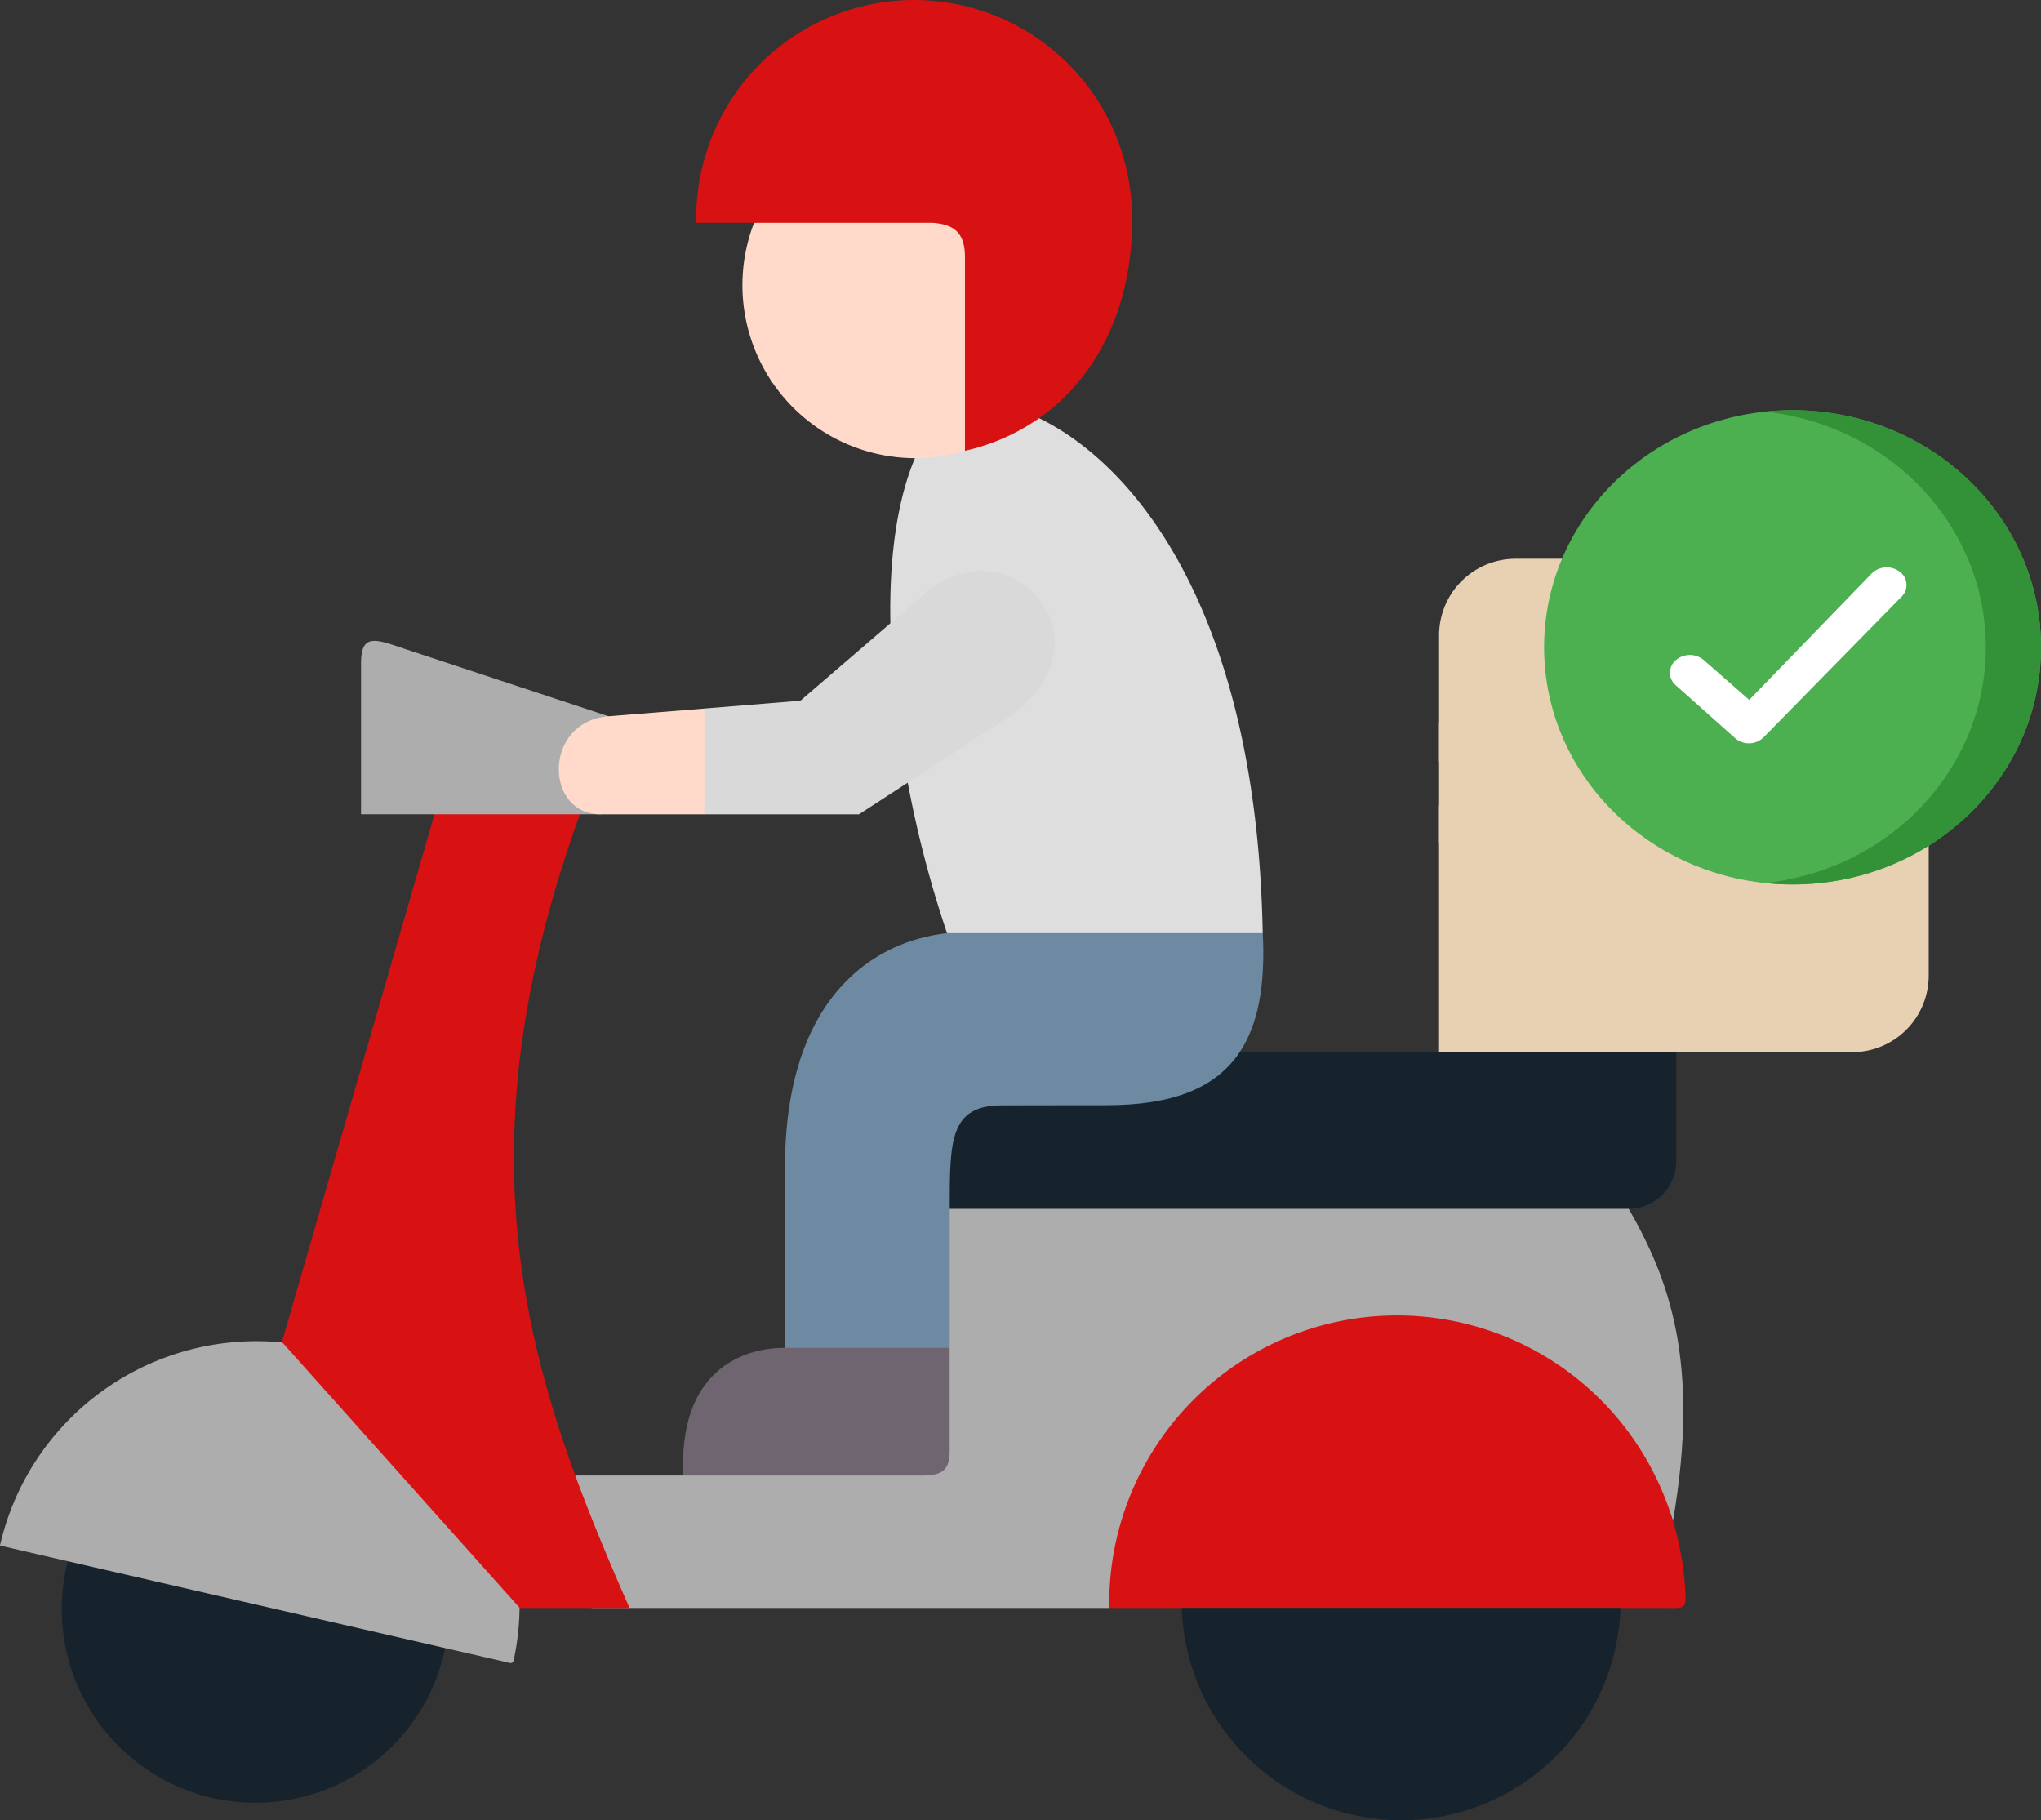 <svg xmlns="http://www.w3.org/2000/svg" width="170.7" height="152.22" viewBox="0 0 170.7 152.22"><rect x="0" y="0" width="170.7" height="152.22" fill="#333333" stroke="none"/><defs><style>.a{fill:#e8d1b3;}.a,.b,.c,.d,.e,.f,.g,.h,.i,.j{fill-rule:evenodd;}.b{fill:#16232c;}.c{fill:#adadad;}.d{fill:#dedede;}.e{fill:#6d8aa2;}.f{fill:#d81212;}.g{fill:#ffd9c9;}.h{fill:#6f6571;}.i{fill:#d9d9d9;}.j{fill:#cbc7cb;}.k{fill:#4caf50;}.l{fill:#339137;}.m{fill:#fff;}</style></defs><g transform="translate(-54 -89.91)"><g transform="translate(54 89.91)"><path class="a" d="M382.021,228.265h40.95v14.226a6.4,6.4,0,0,1-6.385,6.39h-14.73l-8.786,4.438-11.05-4.438V228.265Z" transform="translate(-261.664 -160.893)"/><path class="a" d="M388.407,162.742h28.18a6.4,6.4,0,0,1,6.385,6.39V179.7h-40.95v-10.57A6.4,6.4,0,0,1,388.407,162.742Z" transform="translate(-261.664 -116.014)"/><path class="a" d="M382.022,206.463h40.95v10.045h-40.95Z" transform="translate(-261.664 -145.96)"/><path class="b" d="M276.1,293.7h19.836v9.125a3.989,3.989,0,0,1-3.974,3.978H227.377c0-5.736,0-8.655,4.388-8.655l8.74-.009c5.5-.009,9.108-1.418,11.123-4.438H276.1Z" transform="translate(-155.741 -205.713)"/><path class="c" d="M177.115,335.289h56.793c3.33,5.8,6.008,12.771,3.7,26.1-3.864-13.148-43.112-7.9-47.142,7.274H147.159c-1.638-3.711-3.183-7.375-4.536-11.077h12.209c24.693-9.318,16.754-5.166,22.283-22.3Z" transform="translate(-97.689 -234.199)"/><path class="d" d="M237.791,149.021a92.707,92.707,0,0,0,3.284,12.587l12.484,4.892,13.92-4.892c-.488-26.343-10.332-38.976-18.7-43.064a20.324,20.324,0,0,0-6.109-3.163s-4.066,6.506-4.278,6.506c-1.564,3.72-2.153,8.572-2.052,13.811Z" transform="translate(-161.871 -83.574)"/><path class="e" d="M248.323,262.108h-26.4c-6.081.663-13.561,5.294-13.561,19.64v15.036l5.992,3.569,7.789-3.569v-11.62c0-5.736,0-8.655,4.388-8.655l8.74-.009c5.5-.009,9.108-1.418,11.123-4.438,1.555-2.329,2.153-5.616,1.933-9.953Z" transform="translate(-142.713 -184.074)"/><path class="f" d="M294.474,388.044a24.075,24.075,0,0,1,47.142-7.274,24.689,24.689,0,0,1,1.058,6.5c.028.884-.58.773-1.408.773q-23.391,0-46.792,0Z" transform="translate(-201.699 -253.576)"/><path class="b" d="M313.718,441.231h36.69a18.355,18.355,0,0,1-36.69,0Z" transform="translate(-214.88 -306.764)"/><path class="b" d="M17.083,428.81l31.566,7.265a16.2,16.2,0,1,1-31.566-7.265Z" transform="translate(-11.416 -298.256)"/><path class="c" d="M3.3,379.949a22.032,22.032,0,0,1,20.3-9.447c14.279,3.02,18.925,11.556,19.854,22.2a22,22,0,0,1-.488,4.355c-.092.405-.359.239-.8.138l-4.941-1.133L5.667,388.8,3.3,388.255,0,387.49a21.857,21.857,0,0,1,3.3-7.541Z" transform="translate(0 -258.244)"/><path class="f" d="M74.845,269.112,87.6,224.989l5.741-2.569,6.422,2.569c-8.437,23.387-6.081,39.712-.386,55.292,1.362,3.7,2.907,7.366,4.536,11.077H94.736Z" transform="translate(-51.265 -156.89)"/><path class="g" d="M198.06,66.62l14.96-3.186c1.518.138,5.861,3.784,5.861,6.068L215.7,85.689a14.611,14.611,0,0,1-4.186.617A14.465,14.465,0,0,1,198.06,66.62Z" transform="translate(-134.992 -47.993)"/><path class="f" d="M184.849,33.05a18.221,18.221,0,1,1,36.433,0c0,6.8-2.76,12.835-7.765,16.343a17.378,17.378,0,0,1-6.2,2.726V35.932c0-2.284-1.159-2.744-2.677-2.882H184.849Z" transform="translate(-126.611 -14.423)"/><path class="h" d="M189.83,372.171h13.782v8.683c0,1.86-1.012,2-2.5,2h-19.78C180.933,374.141,186.2,372.171,189.83,372.171Z" transform="translate(-124.187 -259.461)"/><path class="c" d="M99.319,185.155l17.214,5.69c.847.755-.11,8.453-.681,8.2H95.841v-12.67c0-2.5,1.3-1.943,3.478-1.225Z" transform="translate(-65.646 -130.95)"/><path class="g" d="M160.505,211.337h-8.7c-4.674,0-4.812-7.753.681-8.2l8.023-.645,2.153,4.558Z" transform="translate(-101.596 -143.238)"/><path class="i" d="M202.539,170.351l2.88-2.477c7.213-6.215,16.33,4.272,6.689,10.534l-8.115,5.267-4.085,2.652H186.981v-8.849l8.032-.654Z" transform="translate(-128.072 -118.227)"/><path class="j" d="M238.536,219.771Z" transform="translate(-162.615 -154.323)"/></g><ellipse class="k" cx="20.779" cy="19.831" rx="20.779" ry="19.831" transform="translate(183.142 124.212)"/><path class="l" d="M243.307,128.917a22,22,0,0,0-2.307.122c10.518,1.122,18.471,9.608,18.471,19.708S251.518,167.333,241,168.455a21.981,21.981,0,0,0,2.307.122c11.476,0,20.779-8.878,20.779-19.831s-9.3-19.831-20.779-19.831Z" transform="translate(-39.387 -4.704)"/><path class="m" d="M10.835,13.792a1.81,1.81,0,0,0-2.352,0,1.371,1.371,0,0,0,0,2.1l4.968,4.428a1.766,1.766,0,0,0,1.176.428,1.744,1.744,0,0,0,1.192-.5L27.412,8.434a1.366,1.366,0,0,0-.2-2.034,1.8,1.8,0,0,0-2.288.086l-10.3,10.627Z" transform="translate(185.674 131.325)"/></g></svg>